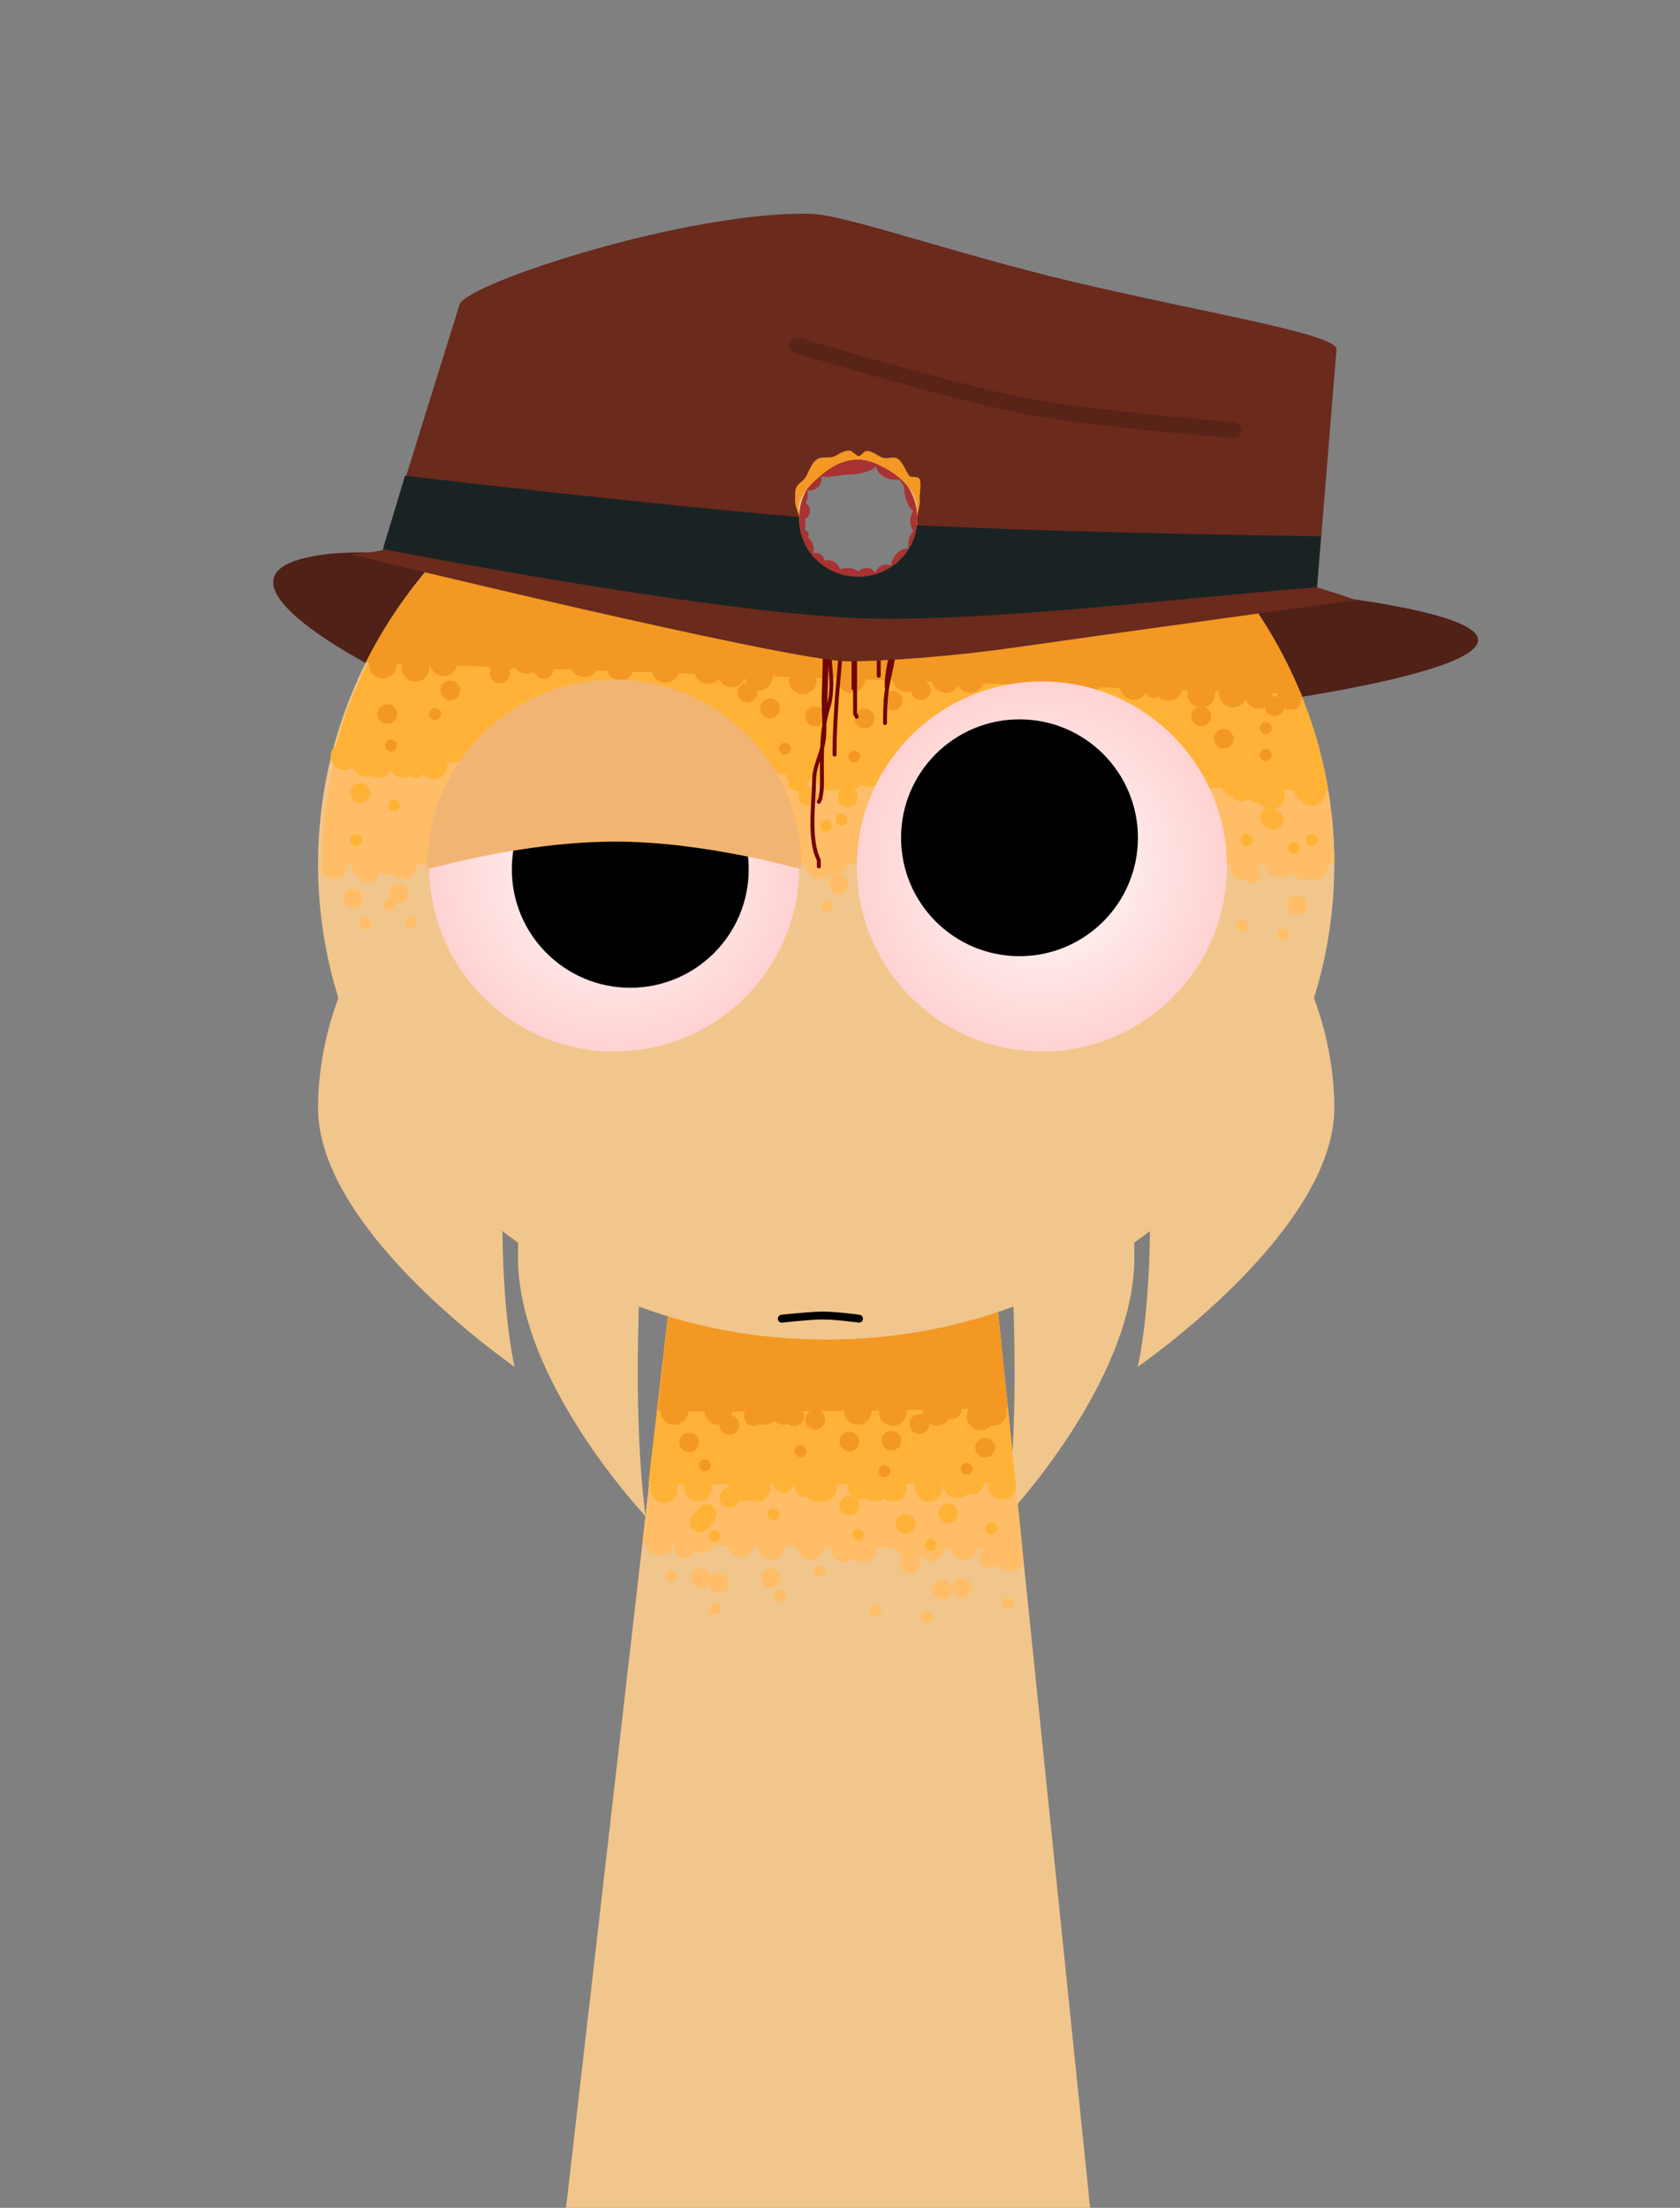 <svg version="1.1" xmlns="http://www.w3.org/2000/svg" xmlns:xlink="http://www.w3.org/1999/xlink" width="213.182" height="280.185" viewBox="0,0,213.182,280.185"><rect x="0" y="0" width="213.182" height="280.185" fill="#808080" stroke="none"/><defs><radialGradient cx="292.473" cy="148.848" r="23.481" gradientUnits="userSpaceOnUse" id="color-1"><stop offset="0" stop-color="#ffffff"/><stop offset="1" stop-color="#ffd2d2"/></radialGradient><radialGradient cx="346.731" cy="148.848" r="23.481" gradientUnits="userSpaceOnUse" id="color-2"><stop offset="0" stop-color="#ffffff"/><stop offset="1" stop-color="#ffd2d2"/></radialGradient></defs><g transform="translate(-214.524,-38.888)"><g stroke-miterlimit="10"><g fill="#f1c68c" stroke="#000000" stroke-width="0" stroke-linecap="butt"><path d="M343.233,208.966c-0.326,-17.886 -2.007,-43.318 0.138,-43.318c8.337,0 15.096,17.135 15.096,32.834c0,15.699 -16.204,32.834 -16.204,32.834c0,0 1.236,-7.736 0.97,-22.351z"/><path d="M360.386,189.99c-0.502,-17.886 -3.089,-43.318 0.213,-43.318c12.835,0 23.24,17.135 23.24,32.834c0,15.699 -24.946,32.834 -24.946,32.834c0,0 1.903,-7.736 1.493,-22.351z"/><path d="M296.458,231.317c0,0 -16.204,-17.135 -16.204,-32.834c0,-15.699 6.759,-32.834 15.096,-32.834c2.145,0 0.464,25.431 0.138,43.318c-0.266,14.616 0.97,22.351 0.97,22.351z"/><path d="M279.828,212.341c0,0 -24.946,-17.135 -24.946,-32.834c0,-15.699 10.405,-32.834 23.24,-32.834c3.302,0 0.714,25.431 0.213,43.318c-0.41,14.616 1.493,22.351 1.493,22.351z"/></g><g stroke-linecap="butt"><path d="M286.352,319.072l15.143,-131.842l37.783,-0.158l13.574,132z" fill="#f1c68c" stroke="#000000" stroke-width="0"/><path d="M296.032,234.789c2.08,-18.105 5.462,-47.559 5.462,-47.559l37.783,-0.158c0,0 3.106,30.207 4.995,48.574c0.005,0.05 -48.246,-0.814 -48.241,-0.857z" fill="#ffbd67" stroke="#000000" stroke-width="0"/><path d="M296.798,227.185c1.817,-15.821 4.697,-39.955 4.697,-39.955l37.783,-0.158c0,0 2.457,23.889 4.107,39.942c0.016,0.154 -46.614,0.402 -46.588,0.171z" fill="#ffb236" stroke="#000000" stroke-width="0"/><path d="M297.976,217.865c1.513,-13.175 3.519,-30.635 3.519,-30.635l37.783,-0.158c0,0 1.779,17.297 3.126,30.397c0.037,0.357 -44.472,0.785 -44.428,0.395z" fill="#f29823" stroke="#000000" stroke-width="0"/><path d="M298.348,217.929c0,-0.967 0.783,-1.75 1.75,-1.75c0.967,0 1.75,0.783 1.75,1.75c0,0.967 -0.783,1.75 -1.75,1.75c-0.967,0 -1.75,-0.783 -1.75,-1.75z" fill="#f29823" stroke="none" stroke-width="0.5"/><path d="M303.919,217.929c0,-0.967 0.783,-1.75 1.75,-1.75c0.967,0 1.75,0.783 1.75,1.75c0,0.967 -0.783,1.75 -1.75,1.75c-0.967,0 -1.75,-0.783 -1.75,-1.75z" fill="#f29823" stroke="none" stroke-width="0.5"/><path d="M313.955,216.179c0.967,0 1.75,0.783 1.75,1.75c0,0.967 -0.783,1.75 -1.75,1.75c-0.472,0 -0.9,-0.187 -1.214,-0.49c-0.315,0.303 -0.743,0.49 -1.214,0.49c-0.967,0 -1.75,-0.783 -1.75,-1.75c0,-0.967 0.783,-1.75 1.75,-1.75c0.472,0 0.9,0.187 1.214,0.49c0.315,-0.303 0.743,-0.49 1.214,-0.49z" fill="#f29823" stroke="none" stroke-width="0.5"/><path d="M321.634,217.929c0,-0.967 0.783,-1.75 1.75,-1.75c0.967,0 1.75,0.783 1.75,1.75c0,0.967 -0.783,1.75 -1.75,1.75c-0.967,0 -1.75,-0.783 -1.75,-1.75z" fill="#f29823" stroke="none" stroke-width="0.5"/><path d="M326.062,218.071c0,-0.967 0.783,-1.75 1.75,-1.75c0.967,0 1.75,0.783 1.75,1.75c0,0.967 -0.783,1.75 -1.75,1.75c-0.967,0 -1.75,-0.783 -1.75,-1.75z" fill="#f29823" stroke="none" stroke-width="0.5"/><path d="M331.634,218.071c0,-0.967 0.783,-1.75 1.75,-1.75c0.967,0 1.75,0.783 1.75,1.75c0,0.967 -0.783,1.75 -1.75,1.75c-0.967,0 -1.75,-0.783 -1.75,-1.75z" fill="#f29823" stroke="none" stroke-width="0.5"/><path d="M340.527,216.321c0.967,0 1.75,0.783 1.75,1.75c0,0.967 -0.783,1.75 -1.75,1.75c-0.089,0 -0.175,-0.007 -0.26,-0.019c-0.321,0.362 -0.789,0.591 -1.311,0.591c-0.967,0 -1.75,-0.783 -1.75,-1.75c0,-0.967 0.783,-1.75 1.75,-1.75c0.089,0 0.175,0.007 0.26,0.019c0.321,-0.362 0.789,-0.591 1.311,-0.591z" fill="#f29823" stroke="none" stroke-width="0.5"/><path d="M297.062,227.849c0,-0.967 0.783,-1.75 1.75,-1.75c0.967,0 1.75,0.783 1.75,1.75c0,0.967 -0.783,1.75 -1.75,1.75c-0.967,0 -1.75,-0.783 -1.75,-1.75z" fill="#ffb236" stroke="none" stroke-width="0.5"/><path d="M339.919,227.421c0,-0.967 0.783,-1.75 1.75,-1.75c0.967,0 1.75,0.783 1.75,1.75c0,0.967 -0.783,1.75 -1.75,1.75c-0.967,0 -1.75,-0.783 -1.75,-1.75z" fill="#ffb236" stroke="none" stroke-width="0.5"/><path d="M334.205,227.278c0,-0.967 0.783,-1.75 1.75,-1.75c0.088,0 0.175,0.007 0.26,0.019c0.31,-0.278 0.72,-0.448 1.169,-0.448c0.048,0 0.096,0.002 0.143,0.006c0.047,-0.004 0.095,-0.006 0.143,-0.006c0.967,0 1.75,0.783 1.75,1.75c0,0.967 -0.783,1.75 -1.75,1.75c-0.048,0 -0.096,-0.002 -0.143,-0.006c-0.047,0.004 -0.095,0.006 -0.143,0.006c-0.088,0 -0.175,-0.007 -0.26,-0.019c-0.31,0.278 -0.72,0.448 -1.169,0.448c-0.967,0 -1.75,-0.783 -1.75,-1.75z" fill="#ffb236" stroke="none" stroke-width="0.5"/><path d="M330.634,227.706c0,-0.967 0.783,-1.75 1.75,-1.75c0.967,0 1.75,0.783 1.75,1.75c0,0.967 -0.783,1.75 -1.75,1.75c-0.967,0 -1.75,-0.783 -1.75,-1.75z" fill="#ffb236" stroke="none" stroke-width="0.5"/><path d="M322.062,227.421c0,-0.967 0.783,-1.75 1.75,-1.75c0.42,0 0.805,0.148 1.106,0.394c0.189,-0.07 0.394,-0.108 0.608,-0.108c0.437,0 0.836,0.16 1.143,0.425c0.307,-0.265 0.706,-0.425 1.143,-0.425c0.967,0 1.75,0.783 1.75,1.75c0,0.967 -0.783,1.75 -1.75,1.75c-0.437,0 -0.836,-0.16 -1.143,-0.425c-0.307,0.265 -0.706,0.425 -1.143,0.425c-0.42,0 -0.805,-0.148 -1.107,-0.394c-0.189,0.07 -0.394,0.108 -0.608,0.108c-0.967,0 -1.75,-0.783 -1.75,-1.75z" fill="#ffb236" stroke="none" stroke-width="0.5"/><path d="M316.491,227.706c0,-0.967 0.783,-1.75 1.75,-1.75c0.122,0 0.242,0.013 0.357,0.036c0.115,-0.024 0.235,-0.036 0.357,-0.036c0.967,0 1.75,0.783 1.75,1.75c0,0.967 -0.783,1.75 -1.75,1.75c-0.122,0 -0.242,-0.013 -0.357,-0.036c-0.115,0.024 -0.235,0.036 -0.357,0.036c-0.967,0 -1.75,-0.783 -1.75,-1.75z" fill="#ffb236" stroke="none" stroke-width="0.5"/><path d="M306.919,227.706c0,-0.967 0.783,-1.75 1.75,-1.75c0.341,0 0.659,0.098 0.929,0.266c0.269,-0.169 0.587,-0.266 0.929,-0.266c0.967,0 1.75,0.783 1.75,1.75c0,0.967 -0.783,1.75 -1.75,1.75c-0.341,0 -0.659,-0.098 -0.929,-0.266c-0.269,0.169 -0.587,0.266 -0.929,0.266c-0.967,0 -1.75,-0.783 -1.75,-1.75z" fill="#ffb236" stroke="none" stroke-width="0.5"/><path d="M301.348,227.706c0,-0.967 0.783,-1.75 1.75,-1.75c0.967,0 1.75,0.783 1.75,1.75c0,0.967 -0.783,1.75 -1.75,1.75c-0.967,0 -1.75,-0.783 -1.75,-1.75z" fill="#ffb236" stroke="none" stroke-width="0.5"/><path d="M296.491,234.563c0,-0.967 0.783,-1.75 1.75,-1.75c0.967,0 1.75,0.783 1.75,1.75c0,0.967 -0.783,1.75 -1.75,1.75c-0.967,0 -1.75,-0.783 -1.75,-1.75z" fill="#ffbd67" stroke="none" stroke-width="0.5"/><path d="M300.054,235.389c0,-0.69 0.56,-1.25 1.25,-1.25c0.224,0 0.434,0.059 0.615,0.162c-0,-0.008 -0,-0.015 -0,-0.023c0,-0.967 0.783,-1.75 1.75,-1.75c0.967,0 1.75,0.783 1.75,1.75c0,0.967 -0.783,1.75 -1.75,1.75c-0.433,0 -0.829,-0.157 -1.135,-0.418c-0.104,0.585 -0.616,1.029 -1.23,1.029c-0.69,0 -1.25,-0.56 -1.25,-1.25z" fill="#ffbd67" stroke="none" stroke-width="0.5"/><path d="M306.777,234.706c0,-0.967 0.783,-1.75 1.75,-1.75c0.967,0 1.75,0.783 1.75,1.75c0,0.967 -0.783,1.75 -1.75,1.75c-0.967,0 -1.75,-0.783 -1.75,-1.75z" fill="#ffbd67" stroke="none" stroke-width="0.5"/><path d="M310.634,235.135c0,-0.967 0.783,-1.75 1.75,-1.75c0.967,0 1.75,0.783 1.75,1.75c0,0.967 -0.783,1.75 -1.75,1.75c-0.967,0 -1.75,-0.783 -1.75,-1.75z" fill="#ffbd67" stroke="none" stroke-width="0.5"/><path d="M320.193,232.806c0.564,0 1.041,0.374 1.197,0.887c0.091,-0.015 0.184,-0.022 0.28,-0.022c0.472,0 0.9,0.187 1.214,0.49c0.315,-0.303 0.743,-0.49 1.214,-0.49c0.967,0 1.75,0.783 1.75,1.75c0,0.967 -0.783,1.75 -1.75,1.75c-0.472,0 -0.9,-0.187 -1.214,-0.49c-0.315,0.303 -0.743,0.49 -1.214,0.49c-0.967,0 -1.75,-0.783 -1.75,-1.75c0,-0.048 0.002,-0.096 0.006,-0.144c-0.24,-0.052 -0.454,-0.174 -0.621,-0.342c-0.053,0.053 -0.11,0.102 -0.172,0.145c0.001,0.018 0.001,0.037 0.001,0.056c0,0.967 -0.783,1.75 -1.75,1.75c-0.967,0 -1.75,-0.783 -1.75,-1.75c0,-0.959 0.771,-1.737 1.727,-1.75c0.222,-0.348 0.612,-0.58 1.055,-0.58c0.348,0 0.662,0.142 0.889,0.371c0.227,-0.229 0.541,-0.371 0.889,-0.371z" fill="#ffbd67" stroke="none" stroke-width="0.5"/><path d="M328.721,237.389c0,-0.328 0.126,-0.626 0.333,-0.849c-0.428,-0.319 -0.706,-0.829 -0.706,-1.405c0,-0.967 0.783,-1.75 1.75,-1.75c0.544,0 1.031,0.248 1.351,0.638c0.315,-0.307 0.746,-0.495 1.22,-0.495c0.967,0 1.75,0.783 1.75,1.75c0,0.967 -0.783,1.75 -1.75,1.75c-0.544,0 -1.031,-0.248 -1.351,-0.638c-0.102,0.099 -0.216,0.186 -0.34,0.258c0.153,0.207 0.243,0.464 0.243,0.741c0,0.69 -0.56,1.25 -1.25,1.25c-0.69,0 -1.25,-0.56 -1.25,-1.25z" fill="#ffbd67" stroke="none" stroke-width="0.5"/><path d="M335.062,235.135c0,-0.967 0.783,-1.75 1.75,-1.75c0.967,0 1.75,0.783 1.75,1.75c0,0.967 -0.783,1.75 -1.75,1.75c-0.967,0 -1.75,-0.783 -1.75,-1.75z" fill="#ffbd67" stroke="none" stroke-width="0.5"/><path d="M338.721,236.611c0,-0.342 0.138,-0.652 0.36,-0.878c0.125,-0.844 0.852,-1.491 1.731,-1.491c0.564,0 1.066,0.267 1.386,0.682c0.191,-0.071 0.398,-0.111 0.614,-0.111c0.967,0 1.528,0.783 1.528,1.75c0,0.967 -0.561,1.75 -1.528,1.75c-0.564,0 -1.066,-0.267 -1.386,-0.682c-0.191,0.071 -0.398,0.111 -0.614,0.111c-0.091,0 -0.18,-0.007 -0.267,-0.02c-0.172,0.089 -0.367,0.139 -0.574,0.139c-0.69,0 -1.25,-0.56 -1.25,-1.25z" fill="#ffbd67" stroke="none" stroke-width="0.5"/><path d="M300.721,221.944c0,-0.69 0.56,-1.25 1.25,-1.25c0.69,0 1.25,0.56 1.25,1.25c0,0.69 -0.56,1.25 -1.25,1.25c-0.69,0 -1.25,-0.56 -1.25,-1.25z" fill="#f29823" stroke="none" stroke-width="0.5"/><path d="M305.832,219.722c0,-0.69 0.56,-1.25 1.25,-1.25c0.69,0 1.25,0.56 1.25,1.25c0,0.69 -0.56,1.25 -1.25,1.25c-0.69,0 -1.25,-0.56 -1.25,-1.25z" fill="#f29823" stroke="none" stroke-width="0.5"/><path d="M308.943,218.611c0,-0.69 0.56,-1.25 1.25,-1.25c0.69,0 1.25,0.56 1.25,1.25c0,0.69 -0.56,1.25 -1.25,1.25c-0.69,0 -1.25,-0.56 -1.25,-1.25z" fill="#f29823" stroke="none" stroke-width="0.5"/><path d="M314.054,218.611c0,-0.69 0.56,-1.25 1.25,-1.25c0.69,0 1.25,0.56 1.25,1.25c0,0.69 -0.56,1.25 -1.25,1.25c-0.69,0 -1.25,-0.56 -1.25,-1.25z" fill="#f29823" stroke="none" stroke-width="0.5"/><path d="M316.721,219.056c0,-0.69 0.56,-1.25 1.25,-1.25c0.69,0 1.25,0.56 1.25,1.25c0,0.69 -0.56,1.25 -1.25,1.25c-0.69,0 -1.25,-0.56 -1.25,-1.25z" fill="#f29823" stroke="none" stroke-width="0.5"/><path d="M321.054,221.833c0,-0.69 0.56,-1.25 1.25,-1.25c0.69,0 1.25,0.56 1.25,1.25c0,0.69 -0.56,1.25 -1.25,1.25c-0.69,0 -1.25,-0.56 -1.25,-1.25z" fill="#f29823" stroke="none" stroke-width="0.5"/><path d="M326.388,221.722c0,-0.69 0.56,-1.25 1.25,-1.25c0.69,0 1.25,0.56 1.25,1.25c0,0.69 -0.56,1.25 -1.25,1.25c-0.69,0 -1.25,-0.56 -1.25,-1.25z" fill="#f29823" stroke="none" stroke-width="0.5"/><path d="M329.943,219.611c0,-0.69 0.56,-1.25 1.25,-1.25c0.69,0 1.25,0.56 1.25,1.25c0,0.69 -0.56,1.25 -1.25,1.25c-0.69,0 -1.25,-0.56 -1.25,-1.25z" fill="#f29823" stroke="none" stroke-width="0.5"/><path d="M334.054,217.722c0,-0.69 0.56,-1.25 1.25,-1.25c0.69,0 1.25,0.56 1.25,1.25c0,0.69 -0.56,1.25 -1.25,1.25c-0.69,0 -1.25,-0.56 -1.25,-1.25z" fill="#f29823" stroke="none" stroke-width="0.5"/><path d="M338.277,222.611c0,-0.69 0.56,-1.25 1.25,-1.25c0.69,0 1.25,0.56 1.25,1.25c0,0.69 -0.56,1.25 -1.25,1.25c-0.69,0 -1.25,-0.56 -1.25,-1.25z" fill="#f29823" stroke="none" stroke-width="0.5"/><path d="M305.024,230.121c0.934,0.83 0.104,1.765 0.104,1.765l-0.889,1c0,0 -0.83,0.934 -1.765,0.104c-0.934,-0.83 -0.104,-1.765 -0.104,-1.765l0.889,-1c0,0 0.83,-0.934 1.765,-0.104z" fill="#ffb236" stroke="none" stroke-width="0.5"/><path d="M305.832,228.944c0,-0.69 0.56,-1.25 1.25,-1.25c0.69,0 1.25,0.56 1.25,1.25c0,0.69 -0.56,1.25 -1.25,1.25c-0.69,0 -1.25,-0.56 -1.25,-1.25z" fill="#ffb236" stroke="none" stroke-width="0.5"/><path d="M312.721,227.056c0,-0.69 0.56,-1.25 1.25,-1.25c0.69,0 1.25,0.56 1.25,1.25c0,0.69 -0.56,1.25 -1.25,1.25c-0.69,0 -1.25,-0.56 -1.25,-1.25z" fill="#ffb236" stroke="none" stroke-width="0.5"/><path d="M315.388,227.611c0,-0.69 0.56,-1.25 1.25,-1.25c0.69,0 1.25,0.56 1.25,1.25c0,0.69 -0.56,1.25 -1.25,1.25c-0.69,0 -1.25,-0.56 -1.25,-1.25z" fill="#ffb236" stroke="none" stroke-width="0.5"/><path d="M321.054,229.944c0,-0.69 0.56,-1.25 1.25,-1.25c0.69,0 1.25,0.56 1.25,1.25c0,0.69 -0.56,1.25 -1.25,1.25c-0.69,0 -1.25,-0.56 -1.25,-1.25z" fill="#ffb236" stroke="none" stroke-width="0.5"/><path d="M328.165,232.278c0,-0.69 0.56,-1.25 1.25,-1.25c0.69,0 1.25,0.56 1.25,1.25c0,0.69 -0.56,1.25 -1.25,1.25c-0.69,0 -1.25,-0.56 -1.25,-1.25z" fill="#ffb236" stroke="none" stroke-width="0.5"/><path d="M333.61,230.944c0,-0.69 0.56,-1.25 1.25,-1.25c0.69,0 1.25,0.56 1.25,1.25c0,0.69 -0.56,1.25 -1.25,1.25c-0.69,0 -1.25,-0.56 -1.25,-1.25z" fill="#ffb236" stroke="none" stroke-width="0.5"/><path d="M336.61,227.278c0,-0.69 0.56,-1.25 1.25,-1.25c0.69,0 1.25,0.56 1.25,1.25c0,0.69 -0.56,1.25 -1.25,1.25c-0.69,0 -1.25,-0.56 -1.25,-1.25z" fill="#ffb236" stroke="none" stroke-width="0.5"/><path d="M304.499,239.833c0,-0.015 0,-0.029 0.001,-0.044c-0.216,0.375 -0.62,0.627 -1.084,0.627c-0.69,0 -1.25,-0.56 -1.25,-1.25c0,-0.69 0.56,-1.25 1.25,-1.25c0.69,0 1.25,0.56 1.25,1.25c0,0.015 -0,0.029 -0.001,0.044c0.216,-0.375 0.62,-0.627 1.084,-0.627c0.69,0 1.25,0.56 1.25,1.25c0,0.69 -0.56,1.25 -1.25,1.25c-0.69,0 -1.25,-0.56 -1.25,-1.25z" fill="#ffbd67" stroke="none" stroke-width="0.5"/><path d="M311.054,239.167c0,-0.69 0.56,-1.25 1.25,-1.25c0.69,0 1.25,0.56 1.25,1.25c0,0.69 -0.56,1.25 -1.25,1.25c-0.69,0 -1.25,-0.56 -1.25,-1.25z" fill="#ffbd67" stroke="none" stroke-width="0.5"/><path d="M332.832,240.611c0,-0.69 0.56,-1.25 1.25,-1.25c0.69,0 1.25,0.56 1.25,1.25c0,0.69 -0.56,1.25 -1.25,1.25c-0.69,0 -1.25,-0.56 -1.25,-1.25z" fill="#ffbd67" stroke="none" stroke-width="0.5"/><path d="M335.388,240.389c0,-0.69 0.56,-1.25 1.25,-1.25c0.69,0 1.25,0.56 1.25,1.25c0,0.69 -0.56,1.25 -1.25,1.25c-0.69,0 -1.25,-0.56 -1.25,-1.25z" fill="#ffbd67" stroke="none" stroke-width="0.5"/><path d="M303.221,224.833c0,-0.414 0.336,-0.75 0.75,-0.75c0.414,0 0.75,0.336 0.75,0.75c0,0.414 -0.336,0.75 -0.75,0.75c-0.414,0 -0.75,-0.336 -0.75,-0.75z" fill="#f29823" stroke="none" stroke-width="0.5"/><path d="M315.332,223.056c0,-0.414 0.336,-0.75 0.75,-0.75c0.414,0 0.75,0.336 0.75,0.75c0,0.414 -0.336,0.75 -0.75,0.75c-0.414,0 -0.75,-0.336 -0.75,-0.75z" fill="#f29823" stroke="none" stroke-width="0.5"/><path d="M325.999,225.611c0,-0.414 0.336,-0.75 0.75,-0.75c0.414,0 0.75,0.336 0.75,0.75c0,0.414 -0.336,0.75 -0.75,0.75c-0.414,0 -0.75,-0.336 -0.75,-0.75z" fill="#f29823" stroke="none" stroke-width="0.5"/><path d="M336.443,225.278c0,-0.414 0.336,-0.75 0.75,-0.75c0.414,0 0.75,0.336 0.75,0.75c0,0.414 -0.336,0.75 -0.75,0.75c-0.414,0 -0.75,-0.336 -0.75,-0.75z" fill="#f29823" stroke="none" stroke-width="0.5"/><path d="M304.443,233.833c0,-0.414 0.336,-0.75 0.75,-0.75c0.414,0 0.75,0.336 0.75,0.75c0,0.414 -0.336,0.75 -0.75,0.75c-0.414,0 -0.75,-0.336 -0.75,-0.75z" fill="#ffb236" stroke="none" stroke-width="0.5"/><path d="M322.665,233.611c0,-0.414 0.336,-0.75 0.75,-0.75c0.414,0 0.75,0.336 0.75,0.75c0,0.414 -0.336,0.75 -0.75,0.75c-0.414,0 -0.75,-0.336 -0.75,-0.75z" fill="#ffb236" stroke="none" stroke-width="0.5"/><path d="M331.888,234.944c0,-0.414 0.336,-0.75 0.75,-0.75c0.414,0 0.75,0.336 0.75,0.75c0,0.414 -0.336,0.75 -0.75,0.75c-0.414,0 -0.75,-0.336 -0.75,-0.75z" fill="#ffb236" stroke="none" stroke-width="0.5"/><path d="M339.554,232.833c0,-0.414 0.336,-0.75 0.75,-0.75c0.414,0 0.75,0.336 0.75,0.75c0,0.414 -0.336,0.75 -0.75,0.75c-0.414,0 -0.75,-0.336 -0.75,-0.75z" fill="#ffb236" stroke="none" stroke-width="0.5"/><path d="M311.888,231.056c0,-0.414 0.336,-0.75 0.75,-0.75c0.414,0 0.75,0.336 0.75,0.75c0,0.414 -0.336,0.75 -0.75,0.75c-0.414,0 -0.75,-0.336 -0.75,-0.75z" fill="#ffb236" stroke="none" stroke-width="0.5"/><path d="M298.888,238.944c0,-0.414 0.336,-0.75 0.75,-0.75c0.414,0 0.75,0.336 0.75,0.75c0,0.414 -0.336,0.75 -0.75,0.75c-0.414,0 -0.75,-0.336 -0.75,-0.75z" fill="#ffbd67" stroke="none" stroke-width="0.5"/><path d="M304.554,243.056c0,-0.414 0.336,-0.75 0.75,-0.75c0.414,0 0.75,0.336 0.75,0.75c0,0.414 -0.336,0.75 -0.75,0.75c-0.414,0 -0.75,-0.336 -0.75,-0.75z" fill="#ffbd67" stroke="none" stroke-width="0.5"/><path d="M312.777,241.389c0,-0.414 0.336,-0.75 0.75,-0.75c0.414,0 0.75,0.336 0.75,0.75c0,0.414 -0.336,0.75 -0.75,0.75c-0.414,0 -0.75,-0.336 -0.75,-0.75z" fill="#ffbd67" stroke="none" stroke-width="0.5"/><path d="M317.777,238.278c0,-0.414 0.336,-0.75 0.75,-0.75c0.414,0 0.75,0.336 0.75,0.75c0,0.414 -0.336,0.75 -0.75,0.75c-0.414,0 -0.75,-0.336 -0.75,-0.75z" fill="#ffbd67" stroke="none" stroke-width="0.5"/><path d="M324.888,243.278c0,-0.414 0.336,-0.75 0.75,-0.75c0.414,0 0.75,0.336 0.75,0.75c0,0.414 -0.336,0.75 -0.75,0.75c-0.414,0 -0.75,-0.336 -0.75,-0.75z" fill="#ffbd67" stroke="none" stroke-width="0.5"/><path d="M331.332,244.167c0,-0.414 0.336,-0.75 0.75,-0.75c0.414,0 0.75,0.336 0.75,0.75c0,0.414 -0.336,0.75 -0.75,0.75c-0.414,0 -0.75,-0.336 -0.75,-0.75z" fill="#ffbd67" stroke="none" stroke-width="0.5"/><path d="M341.665,242.389c0,-0.414 0.336,-0.75 0.75,-0.75c0.414,0 0.75,0.336 0.75,0.75c0,0.414 -0.336,0.75 -0.75,0.75c-0.414,0 -0.75,-0.336 -0.75,-0.75z" fill="#ffbd67" stroke="none" stroke-width="0.5"/></g><path d="M214.524,306.613v-267.725h213.182v267.725z" fill="none" stroke="none" stroke-width="0" stroke-linecap="butt"/><path d="" fill="none" stroke="#000000" stroke-width="2" stroke-linecap="round"/><path d="M315.647,204.239l7.676,-1.066" fill="none" stroke="#000000" stroke-width="0" stroke-linecap="round"/><g><g fill="#a93232" stroke="none" stroke-width="0" stroke-linecap="butt"><path d="M330.7,97.796c0,1.091 -1.13,1.976 -2.525,1.976c-1.394,0 -2.525,-0.885 -2.525,-1.976c0,-1.091 1.13,-1.976 2.525,-1.976c1.394,0 2.525,0.885 2.525,1.976z"/><path d="M333.435,100.809c0,1.374 -1.134,3.221 -2.286,3.221c-1.152,0 -1.886,-1.847 -1.886,-3.221c0,-0.535 -1.125,-1.297 -0.885,-1.702c0.378,-0.637 2.267,-0.786 2.97,-0.786c1.152,0 2.086,1.114 2.086,2.488z"/><path d="M332.582,105.01c0,0.93 -0.573,1.683 -1.281,1.683c-0.707,0 -1.281,-0.754 -1.281,-1.683c0,-0.93 0.573,-1.683 1.281,-1.683c0.707,0 1.281,0.754 1.281,1.683z"/><path d="M332.242,108.333c0,1.273 -0.557,2.305 -1.244,2.305c-0.687,0 -1.244,-1.032 -1.244,-2.305c0,-1.273 0.557,-2.305 1.244,-2.305c0.687,0 1.244,1.032 1.244,2.305z"/><path d="M332.209,110.891c0,1.334 -1.032,2.415 -2.305,2.415c-1.273,0 -2.305,-1.081 -2.305,-2.415c0,-1.334 1.032,-2.415 2.305,-2.415c1.273,0 2.305,1.081 2.305,2.415z"/><path d="M328.576,112.136c0,0.889 -0.688,1.61 -1.537,1.61c-0.849,0 -1.537,-0.721 -1.537,-1.61c0,-0.889 0.688,-1.61 1.537,-1.61c0.849,0 1.537,0.721 1.537,1.61z"/><path d="M325.802,112.215c0,0.687 -0.59,1.244 -1.317,1.244c-0.727,0 -1.317,-0.557 -1.317,-1.244c0,-0.687 0.59,-1.244 1.317,-1.244c0.727,0 1.317,0.557 1.317,1.244z"/><path d="M324.311,112.912c0,1.071 -1.016,1.939 -2.269,1.939c-1.253,0 -2.269,-0.868 -2.269,-1.939c0,-1.071 1.016,-1.939 2.269,-1.939c1.253,0 2.269,0.868 2.269,1.939z"/><path d="M321.218,111.737c0,0.97 -0.704,1.756 -1.573,1.756c-0.869,0 -1.573,-0.786 -1.573,-1.756c0,-0.97 0.704,-1.756 1.573,-1.756c0.869,0 1.573,0.786 1.573,1.756z"/><path d="M319.268,110.586c0,0.849 -0.541,1.537 -1.207,1.537c-0.667,0 -1.207,-0.688 -1.207,-1.537c0,-0.849 0.541,-1.537 1.207,-1.537c0.667,0 1.207,0.688 1.207,1.537z"/><path d="M316.212,106.833c0.869,0 1.573,0.786 1.573,1.756c0,0.97 -0.704,1.756 -1.573,1.756c-0.869,0 -1.573,-0.786 -1.573,-1.756c0,-0.97 0.704,-1.756 1.573,-1.756z"/><path d="M316.033,106.028c0.626,0 1.134,0.311 1.134,0.695c0,0.384 -0.508,0.695 -1.134,0.695c-0.626,0 -1.134,-0.311 -1.134,-0.695c0,-0.384 0.508,-0.695 1.134,-0.695z"/><path d="M315.63,103.832c0.606,0 1.098,0.704 1.098,1.573c0,0.869 -0.491,1.573 -1.098,1.573c-0.606,0 -1.098,-0.704 -1.098,-1.573c0,-0.869 0.491,-1.573 1.098,-1.573z"/><path d="M315.85,102.442c0.808,0 1.464,0.573 1.464,1.281c0,0.707 -0.655,1.281 -1.464,1.281c-0.808,0 -1.464,-0.573 -1.464,-1.281c0,-0.707 0.655,-1.281 1.464,-1.281z"/><path d="M316.106,100.32c0.505,0 0.915,0.622 0.915,1.39c0,0.768 -0.41,1.39 -0.915,1.39c-0.505,0 -0.915,-0.622 -0.915,-1.39c0,-0.768 0.41,-1.39 0.915,-1.39z"/><path d="M325.765,96.391c0,0.688 0.318,1.243 -0.063,1.669c-0.638,0.712 -2.275,1.061 -3.615,1.061c-1.126,0 -3.007,0.654 -3.716,-0.004c-0.639,-0.594 -0.363,-1.854 -0.363,-2.726c0,-1.839 1.736,-3.33 3.878,-3.33c2.142,0 3.878,1.491 3.878,3.33z"/><path d="M317.189,101.144c-0.869,0 -1.573,-0.639 -1.573,-1.427c0,-0.788 0.704,-1.427 1.573,-1.427c0.869,0 1.573,0.639 1.573,1.427c0,0.788 -0.704,1.427 -1.573,1.427z"/></g><path d="M263.012,124.118c0,0 -22.783,-11.251 -9.841,-14.411c12.942,-3.159 39.019,5.114 68.187,7.205c29.168,2.091 45.469,-6.432 72.229,-0.703c26.76,5.729 -18.277,11.775 -18.277,11.775" fill="#502116" stroke="#000000" stroke-width="0" stroke-linecap="round"/><path d="M319.119,208.871c-35.477,0 -64.237,-26.996 -64.237,-60.298c0,-33.302 28.76,-60.298 64.237,-60.298c35.477,0 64.237,26.996 64.237,60.298c0,33.302 -28.76,60.298 -64.237,60.298zM323.421,112.189c4.142,0 7.5,-3.358 7.5,-7.5c0,-4.142 -3.358,-7.5 -7.5,-7.5c-4.142,0 -7.5,3.358 -7.5,7.5c0,4.142 3.358,7.5 7.5,7.5z" fill="#f1c68c" stroke="#000000" stroke-width="0" stroke-linecap="butt"/><path d="M255.365,148.572c0,-33.302 28.76,-60.298 64.237,-60.298c35.477,0 64.237,26.996 64.237,60.298c0,33.302 -28.76,60.298 -64.237,60.298c-35.477,0 -64.237,-26.996 -64.237,-60.298zM323.421,112.189c4.142,0 7.5,-3.358 7.5,-7.5c0,-0.887 0.04,-1.797 -0.271,-2.568c-0.704,-1.748 -2.324,-3.084 -3.994,-3.95c-1.033,-0.536 -1.992,-0.982 -3.236,-0.982c-1.832,0 -3.296,0.799 -4.598,1.89c-1.288,1.079 -2.554,2.208 -2.949,3.883c-0.109,0.461 0.047,1.228 0.047,1.727c0,4.142 3.358,7.5 7.5,7.5z" fill="#f1c68c" stroke="#000000" stroke-width="0" stroke-linecap="butt"/><path d="M255.365,148.572c0,-33.302 28.76,-60.298 64.237,-60.298c35.477,0 64.237,26.996 64.237,60.298c0,0.061 -128.474,0.069 -128.474,0zM323.421,112.189c4.142,0 7.5,-3.358 7.5,-7.5c0,-0.887 0.04,-1.797 -0.271,-2.568c-0.704,-1.748 -2.324,-3.084 -3.994,-3.95c-1.033,-0.536 -1.992,-0.982 -3.236,-0.982c-1.832,0 -3.296,0.799 -4.598,1.89c-1.288,1.079 -2.554,2.208 -2.949,3.883c-0.109,0.461 0.047,1.228 0.047,1.727c0,4.142 3.358,7.5 7.5,7.5z" fill="#ffbd67" stroke="#000000" stroke-width="0" stroke-linecap="butt"/><path d="M256.722,135.108c6.516,-26.82 32.333,-46.834 62.88,-46.834c32.111,0 58.72,22.117 63.479,51.008c0.015,0.09 -126.394,-4.031 -126.359,-4.174zM323.421,112.189c4.142,0 7.5,-3.358 7.5,-7.5c0,-0.887 0.04,-1.797 -0.271,-2.568c-0.704,-1.748 -2.324,-3.084 -3.994,-3.95c-1.033,-0.536 -1.992,-0.982 -3.236,-0.982c-1.832,0 -3.296,0.799 -4.598,1.89c-1.288,1.079 -2.554,2.208 -2.949,3.883c-0.109,0.461 0.047,1.228 0.047,1.727c0,4.142 3.358,7.5 7.5,7.5z" fill="#ffb236" stroke="#000000" stroke-width="0" stroke-linecap="butt"/><path d="M260.934,122.954c10.261,-20.492 32.949,-34.68 58.668,-34.68c27.353,0 50.712,16.047 59.977,38.66c0.034,0.083 -118.663,-3.942 -118.645,-3.98zM323.421,112.189c4.142,0 7.5,-3.358 7.5,-7.5c0,-0.887 0.04,-1.797 -0.271,-2.568c-0.704,-1.748 -2.324,-3.084 -3.994,-3.95c-1.033,-0.536 -1.992,-0.982 -3.236,-0.982c-1.832,0 -3.296,0.799 -4.598,1.89c-1.288,1.079 -2.554,2.208 -2.949,3.883c-0.109,0.461 0.047,1.228 0.047,1.727c0,4.142 3.358,7.5 7.5,7.5z" fill="#f29823" stroke="#000000" stroke-width="0" stroke-linecap="butt"/><path d="M261.348,123.214c0,-0.967 0.783,-1.75 1.75,-1.75c0.967,0 1.75,0.783 1.75,1.75c0,0.967 -0.783,1.75 -1.75,1.75c-0.967,0 -1.75,-0.783 -1.75,-1.75z" fill="#f29823" stroke="none" stroke-width="0.5" stroke-linecap="butt"/><path d="M265.491,123.643c0,-0.967 0.783,-1.75 1.75,-1.75c0.967,0 1.75,0.783 1.75,1.75c0,0.967 -0.783,1.75 -1.75,1.75c-0.967,0 -1.75,-0.783 -1.75,-1.75z" fill="#f29823" stroke="none" stroke-width="0.5" stroke-linecap="butt"/><path d="M269.062,122.929c0,-0.967 0.783,-1.75 1.75,-1.75c0.967,0 1.75,0.783 1.75,1.75c0,0.967 -0.783,1.75 -1.75,1.75c-0.967,0 -1.75,-0.783 -1.75,-1.75z" fill="#f29823" stroke="none" stroke-width="0.5" stroke-linecap="butt"/><path d="M281.384,120.893c0.967,0 1.75,0.783 1.75,1.75c0,0.967 -0.783,1.75 -1.75,1.75c-0.754,0 -1.397,-0.477 -1.643,-1.146c-0.246,0.669 -0.889,1.146 -1.643,1.146c-0.967,0 -1.75,-0.783 -1.75,-1.75c0,-0.967 0.783,-1.75 1.75,-1.75c0.754,0 1.397,0.477 1.643,1.146c0.246,-0.669 0.889,-1.146 1.643,-1.146z" fill="#f29823" stroke="none" stroke-width="0.5" stroke-linecap="butt"/><path d="M286.919,123.071c0,-0.967 0.783,-1.75 1.75,-1.75c0.967,0 1.75,0.783 1.75,1.75c0,0.967 -0.783,1.75 -1.75,1.75c-0.967,0 -1.75,-0.783 -1.75,-1.75z" fill="#f29823" stroke="none" stroke-width="0.5" stroke-linecap="butt"/><path d="M291.491,123.5c0,-0.967 0.783,-1.75 1.75,-1.75c0.967,0 1.75,0.783 1.75,1.75c0,0.967 -0.783,1.75 -1.75,1.75c-0.967,0 -1.75,-0.783 -1.75,-1.75z" fill="#f29823" stroke="none" stroke-width="0.5" stroke-linecap="butt"/><path d="M297.205,123.786c0,-0.967 0.783,-1.75 1.75,-1.75c0.967,0 1.75,0.783 1.75,1.75c0,0.967 -0.783,1.75 -1.75,1.75c-0.967,0 -1.75,-0.783 -1.75,-1.75z" fill="#f29823" stroke="none" stroke-width="0.5" stroke-linecap="butt"/><path d="M310.812,123.036c0.967,0 1.75,0.783 1.75,1.75c0,0.967 -0.783,1.75 -1.75,1.75c-0.945,0 -1.715,-0.749 -1.749,-1.686c-0.213,0.727 -0.884,1.257 -1.68,1.257c-0.736,0 -1.365,-0.454 -1.624,-1.097c-0.32,0.407 -0.818,0.668 -1.376,0.668c-0.967,0 -1.75,-0.783 -1.75,-1.75c0,-0.967 0.783,-1.75 1.75,-1.75c0.736,0 1.365,0.454 1.624,1.097c0.32,-0.407 0.818,-0.668 1.376,-0.668c0.945,0 1.715,0.749 1.749,1.686c0.213,-0.727 0.884,-1.257 1.68,-1.257z" fill="#f29823" stroke="none" stroke-width="0.5" stroke-linecap="butt"/><path d="M314.634,125.214c0,-0.967 0.783,-1.75 1.75,-1.75c0.967,0 1.75,0.783 1.75,1.75c0,0.967 -0.783,1.75 -1.75,1.75c-0.967,0 -1.75,-0.783 -1.75,-1.75z" fill="#f29823" stroke="none" stroke-width="0.5" stroke-linecap="butt"/><path d="M320.777,125.071c0,-0.967 0.783,-1.75 1.75,-1.75c0.967,0 1.75,0.783 1.75,1.75c0,0.967 -0.783,1.75 -1.75,1.75c-0.967,0 -1.75,-0.783 -1.75,-1.75z" fill="#f29823" stroke="none" stroke-width="0.5" stroke-linecap="butt"/><path d="M327.777,124.929c0,-0.967 0.783,-1.75 1.75,-1.75c0.967,0 1.75,0.783 1.75,1.75c0,0.967 -0.783,1.75 -1.75,1.75c-0.967,0 -1.75,-0.783 -1.75,-1.75z" fill="#f29823" stroke="none" stroke-width="0.5" stroke-linecap="butt"/><path d="M337.669,123.321c0.967,0 1.75,0.783 1.75,1.75c0,0.967 -0.783,1.75 -1.75,1.75c-0.69,0 -1.286,-0.399 -1.571,-0.979c-0.285,0.58 -0.882,0.979 -1.571,0.979c-0.967,0 -1.75,-0.783 -1.75,-1.75c0,-0.967 0.783,-1.75 1.75,-1.75c0.69,0 1.286,0.399 1.571,0.979c0.285,-0.58 0.882,-0.979 1.571,-0.979z" fill="#f29823" stroke="none" stroke-width="0.5" stroke-linecap="butt"/><path d="M350.919,125.071c0,-0.967 0.783,-1.75 1.75,-1.75c0.967,0 1.75,0.783 1.75,1.75c0,0.967 -0.783,1.75 -1.75,1.75c-0.967,0 -1.75,-0.783 -1.75,-1.75z" fill="#f29823" stroke="none" stroke-width="0.5" stroke-linecap="butt"/><path d="M356.634,125.929c0,-0.967 0.783,-1.75 1.75,-1.75c0.967,0 1.75,0.783 1.75,1.75c0,0.967 -0.783,1.75 -1.75,1.75c-0.967,0 -1.75,-0.783 -1.75,-1.75z" fill="#f29823" stroke="none" stroke-width="0.5" stroke-linecap="butt"/><path d="M361.062,126.071c0,-0.967 0.783,-1.75 1.75,-1.75c0.967,0 1.75,0.783 1.75,1.75c0,0.967 -0.783,1.75 -1.75,1.75c-0.967,0 -1.75,-0.783 -1.75,-1.75z" fill="#f29823" stroke="none" stroke-width="0.5" stroke-linecap="butt"/><path d="M365.205,126.929c0,-0.967 0.783,-1.75 1.75,-1.75c0.967,0 1.75,0.783 1.75,1.75c0,0.967 -0.783,1.75 -1.75,1.75c-0.967,0 -1.75,-0.783 -1.75,-1.75z" fill="#f29823" stroke="none" stroke-width="0.5" stroke-linecap="butt"/><path d="M374.241,125.321c0.967,0 1.75,0.783 1.75,1.75c0,0.967 -0.783,1.75 -1.75,1.75c-0.782,0 -1.445,-0.514 -1.669,-1.222c-0.263,0.634 -0.888,1.079 -1.617,1.079c-0.967,0 -1.75,-0.783 -1.75,-1.75c0,-0.967 0.783,-1.75 1.75,-1.75c0.782,0 1.445,0.514 1.669,1.222c0.263,-0.634 0.888,-1.079 1.617,-1.079z" fill="#f29823" stroke="none" stroke-width="0.5" stroke-linecap="butt"/><path d="M376.634,127.214c0,-0.967 0.783,-1.75 1.75,-1.75c0.555,0 0.669,0.544 0.91,0.947c0.178,0.299 0.412,0.392 0.412,0.803c0,0.967 -0.355,1.75 -1.321,1.75c-0.967,0 -1.75,-0.783 -1.75,-1.75z" fill="#f29823" stroke="none" stroke-width="0.5" stroke-linecap="butt"/><g stroke-linecap="butt"><path d="M268.992,148.848c0,-12.968 10.513,-23.481 23.481,-23.481c12.968,0 23.481,10.513 23.481,23.481c0,12.968 -10.513,23.481 -23.481,23.481c-12.968,0 -23.481,-10.513 -23.481,-23.481z" fill="url(#color-1)" stroke="#000000" stroke-width="0"/><path d="M279.473,149.212c0,-8.3 6.728,-15.028 15.028,-15.028c8.3,0 15.028,6.728 15.028,15.028c0,8.3 -6.728,15.028 -15.028,15.028c-8.3,0 -15.028,-6.728 -15.028,-15.028z" fill="#000000" stroke="#000000" stroke-width="0"/><path d="M268.992,148.848c0,-12.968 10.513,-23.481 23.481,-23.481c12.968,0 23.481,10.513 23.481,23.481c0,0.08 -11.915,-3.416 -23.358,-3.404c-12.023,0.013 -23.603,3.53 -23.603,3.404z" fill="#f2b472" stroke="#f2b472" stroke-width="0.5"/></g><path d="M378.705,139.071c0,-0.69 0.56,-1.25 1.25,-1.25c0.082,0 0.162,0.008 0.239,0.023c0.23,-0.111 0.488,-0.174 0.761,-0.174c0.967,0 1.75,0.783 1.75,1.75c0,0.967 -0.783,1.75 -1.75,1.75c-0.694,0 -1.294,-0.404 -1.577,-0.99c-0.4,-0.208 -0.673,-0.627 -0.673,-1.109z" fill="#ffb236" stroke="none" stroke-width="0.5" stroke-linecap="butt"/><path d="M377.348,142.929c0,0.69 -0.56,1.25 -1.25,1.25c-0.349,0 -0.665,-0.143 -0.892,-0.375c-0.461,-0.184 -0.786,-0.635 -0.786,-1.161c0,-0.522 0.32,-0.969 0.774,-1.156c-0.377,-0.143 -0.692,-0.412 -0.893,-0.756c-0.066,0.008 -0.134,0.012 -0.202,0.012c-0.45,0 -0.861,-0.17 -1.171,-0.449c-0.221,0.196 -0.511,0.315 -0.829,0.315c-0.449,0 -0.842,-0.236 -1.063,-0.591c-0.87,-0.102 -1.545,-0.841 -1.545,-1.738c0,-0.967 0.783,-1.75 1.75,-1.75c0.77,0 1.425,0.498 1.658,1.189c0.313,-0.295 0.735,-0.475 1.199,-0.475c0.645,0 1.209,0.349 1.512,0.869c0.066,-0.008 0.134,-0.012 0.202,-0.012c0.967,0 1.75,0.783 1.75,1.75c0,0.812 -0.552,1.494 -1.302,1.692c0.112,0.06 0.213,0.136 0.301,0.226c0.461,0.184 0.786,0.635 0.786,1.161z" fill="#ffb236" stroke="none" stroke-width="0.5" stroke-linecap="butt"/><path d="M269.527,137.75c-0.089,0 -0.177,-0.009 -0.261,-0.027c-0.419,-0.062 -0.789,-0.273 -1.055,-0.577c-0.229,0.282 -0.579,0.461 -0.97,0.461c-0.268,0 -0.517,-0.085 -0.72,-0.228c-0.252,0.14 -0.542,0.22 -0.851,0.22c-0.69,0 -1.286,-0.399 -1.571,-0.979c-0.285,0.58 -0.882,0.979 -1.571,0.979c-0.34,0 -0.658,-0.097 -0.927,-0.265c-0.199,0.079 -0.417,0.122 -0.645,0.122c-0.777,0 -1.436,-0.506 -1.664,-1.207c-0.293,0.22 -0.656,0.35 -1.05,0.35c-0.967,0 -1.75,-0.783 -1.75,-1.75c0,-0.967 0.783,-1.75 1.75,-1.75c0.777,0 1.436,0.506 1.664,1.207c0.293,-0.22 0.656,-0.35 1.05,-0.35c0.34,0 0.658,0.097 0.927,0.265c0.199,-0.079 0.417,-0.122 0.645,-0.122c0.69,0 1.286,0.399 1.571,0.979c0.285,-0.58 0.882,-0.979 1.571,-0.979c0.701,0 1.306,0.412 1.585,1.008c0.244,0.003 0.471,0.075 0.662,0.198c0.267,-0.625 0.887,-1.063 1.61,-1.063c0.967,0 1.75,0.783 1.75,1.75c0,0.878 -0.646,1.605 -1.489,1.731c-0.084,0.018 -0.171,0.027 -0.261,0.027z" fill="#ffb236" stroke="none" stroke-width="0.5" stroke-linecap="butt"/><path d="M315.848,139.929c0,-0.227 0.061,-0.44 0.166,-0.623c-0.066,0.011 -0.133,0.016 -0.202,0.016c-0.69,0 -1.25,-0.56 -1.25,-1.25c0,-0.051 0.003,-0.101 0.009,-0.151c-0.23,-0.296 -0.366,-0.668 -0.366,-1.071c0,-0.967 0.783,-1.75 1.75,-1.75c0.967,0 1.75,0.783 1.75,1.75c0,0.55 -0.254,1.041 -0.651,1.362c-0.019,0.175 -0.075,0.339 -0.159,0.484c0.066,-0.011 0.133,-0.016 0.202,-0.016c0.69,0 1.25,0.56 1.25,1.25c0,0.69 -0.56,1.25 -1.25,1.25c-0.69,0 -1.25,-0.56 -1.25,-1.25z" fill="#ffb236" stroke="none" stroke-width="0.5" stroke-linecap="butt"/><path d="M320.848,140.071c0,-0.357 0.149,-0.678 0.389,-0.906c-0.046,0.004 -0.092,0.005 -0.139,0.005c-0.227,0 -0.444,-0.043 -0.643,-0.122c-0.199,0.079 -0.416,0.122 -0.643,0.122c-0.967,0 -1.75,-0.783 -1.75,-1.75c0,-0.967 0.783,-1.75 1.75,-1.75c0.227,0 0.444,0.043 0.643,0.122c0.199,-0.079 0.416,-0.122 0.643,-0.122c0.227,0 0.444,0.043 0.643,0.122c0.199,-0.079 0.416,-0.122 0.643,-0.122c0.33,0 0.639,0.091 0.902,0.25c0.32,-0.413 0.821,-0.679 1.384,-0.679c0.967,0 1.75,0.783 1.75,1.75c0,0.967 -0.783,1.75 -1.75,1.75c-0.33,0 -0.639,-0.091 -0.902,-0.25c-0.222,0.286 -0.529,0.501 -0.885,0.606c0.284,0.229 0.465,0.58 0.465,0.973c0,0.69 -0.56,1.25 -1.25,1.25c-0.69,0 -1.25,-0.56 -1.25,-1.25z" fill="#ffb236" stroke="none" stroke-width="0.5" stroke-linecap="butt"/><g stroke="#000000" stroke-width="0" stroke-linecap="butt"><path d="M346.731,172.329c-12.968,0 -23.481,-10.513 -23.481,-23.481c0,-12.968 10.513,-23.481 23.481,-23.481c12.968,0 23.481,10.513 23.481,23.481c0,12.968 -10.513,23.481 -23.481,23.481z" fill="url(#color-2)"/><path d="M358.919,145.205c0,8.3 -6.728,15.028 -15.028,15.028c-8.3,0 -15.028,-6.728 -15.028,-15.028c0,-8.3 6.728,-15.028 15.028,-15.028c8.3,0 15.028,6.728 15.028,15.028z" fill="#000000"/></g><path d="M255.205,148.706c0,-0.967 0.783,-1.75 1.75,-1.75c0.967,0 1.75,0.783 1.75,1.75c0,0.967 -0.783,1.75 -1.75,1.75c-0.967,0 -1.75,-0.783 -1.75,-1.75z" fill="#ffbd67" stroke="none" stroke-width="0.5" stroke-linecap="butt"/><path d="M262.577,149.7c0,0.69 -0.56,1.25 -1.25,1.25c-0.473,0 -0.885,-0.263 -1.097,-0.651c-0.604,-0.276 -1.024,-0.885 -1.024,-1.593c0,-0.967 0.783,-1.75 1.75,-1.75c0.434,0 0.831,0.158 1.137,0.42c0.283,-0.586 0.883,-0.991 1.577,-0.991c0.564,0 1.066,0.267 1.386,0.682c0.191,-0.071 0.398,-0.111 0.614,-0.111c0.967,0 1.75,0.783 1.75,1.75c0,0.967 -0.783,1.75 -1.75,1.75c-0.564,0 -1.066,-0.267 -1.386,-0.682c-0.191,0.071 -0.398,0.111 -0.614,0.111c-0.422,0 -0.809,-0.149 -1.111,-0.398c0.012,0.069 0.018,0.14 0.018,0.213z" fill="#ffbd67" stroke="none" stroke-width="0.5" stroke-linecap="butt"/><path d="M374.577,149.7c0,0.69 -0.56,1.25 -1.25,1.25c-0.338,0 -0.645,-0.134 -0.87,-0.352c-0.024,0.001 -0.049,0.002 -0.073,0.002c-0.967,0 -1.75,-0.783 -1.75,-1.75c0,-0.967 0.783,-1.75 1.75,-1.75c0.931,0 1.692,0.727 1.747,1.644c0.273,0.229 0.446,0.573 0.446,0.957z" fill="#ffbd67" stroke="none" stroke-width="0.5" stroke-linecap="butt"/><path d="M377.527,150.15c-0.124,0 -0.244,-0.018 -0.357,-0.052c-0.158,0.047 -0.326,0.072 -0.5,0.072c-0.967,0 -1.75,-0.783 -1.75,-1.75c0,-0.967 0.783,-1.75 1.75,-1.75c0.81,0 1.492,0.551 1.691,1.298c0.052,0.047 0.101,0.099 0.145,0.154c0.276,-0.604 0.885,-1.023 1.593,-1.023c0.2,0 0.392,0.034 0.571,0.095c0.179,-0.062 0.371,-0.095 0.571,-0.095c0.967,0 1.75,0.783 1.75,1.75c0,0.967 -0.783,1.75 -1.75,1.75c-0.2,0 -0.392,-0.034 -0.571,-0.095c-0.179,0.062 -0.371,0.095 -0.571,0.095c-0.683,0 -1.274,-0.391 -1.563,-0.961c-0.227,0.31 -0.595,0.512 -1.009,0.512z" fill="#ffbd67" stroke="none" stroke-width="0.5" stroke-linecap="butt"/><path d="M319.677,151.1c0,-0.38 0.17,-0.721 0.438,-0.95c-0.152,-0.024 -0.298,-0.067 -0.435,-0.127c-0.308,0.27 -0.711,0.433 -1.153,0.433c-0.967,0 -1.75,-0.783 -1.75,-1.75c0,-0.967 0.783,-1.75 1.75,-1.75c0.251,0 0.489,0.053 0.704,0.148c0.308,-0.27 0.711,-0.433 1.153,-0.433c0.967,0 1.75,0.783 1.75,1.75c0,0.628 -0.331,1.179 -0.828,1.488c0.505,0.16 0.871,0.633 0.871,1.192c0,0.69 -0.56,1.25 -1.25,1.25c-0.69,0 -1.25,-0.56 -1.25,-1.25z" fill="#ffbd67" stroke="none" stroke-width="0.5" stroke-linecap="butt"/><path d="M262.419,129.5c0,-0.69 0.56,-1.25 1.25,-1.25c0.69,0 1.25,0.56 1.25,1.25c0,0.69 -0.56,1.25 -1.25,1.25c-0.69,0 -1.25,-0.56 -1.25,-1.25z" fill="#f29823" stroke="none" stroke-width="0.5" stroke-linecap="butt"/><path d="M270.419,126.5c0,-0.69 0.56,-1.25 1.25,-1.25c0.69,0 1.25,0.56 1.25,1.25c0,0.69 -0.56,1.25 -1.25,1.25c-0.69,0 -1.25,-0.56 -1.25,-1.25z" fill="#f29823" stroke="none" stroke-width="0.5" stroke-linecap="butt"/><path d="M276.705,124.357c0,-0.69 0.56,-1.25 1.25,-1.25c0.69,0 1.25,0.56 1.25,1.25c0,0.69 -0.56,1.25 -1.25,1.25c-0.69,0 -1.25,-0.56 -1.25,-1.25z" fill="#f29823" stroke="none" stroke-width="0.5" stroke-linecap="butt"/><path d="M282.277,123.786c0,-0.69 0.56,-1.25 1.25,-1.25c0.69,0 1.25,0.56 1.25,1.25c0,0.69 -0.56,1.25 -1.25,1.25c-0.69,0 -1.25,-0.56 -1.25,-1.25z" fill="#f29823" stroke="none" stroke-width="0.5" stroke-linecap="butt"/><path d="M308.134,126.786c0,-0.69 0.56,-1.25 1.25,-1.25c0.69,0 1.25,0.56 1.25,1.25c0,0.69 -0.56,1.25 -1.25,1.25c-0.69,0 -1.25,-0.56 -1.25,-1.25z" fill="#f29823" stroke="none" stroke-width="0.5" stroke-linecap="butt"/><path d="M310.991,128.786c0,-0.69 0.56,-1.25 1.25,-1.25c0.69,0 1.25,0.56 1.25,1.25c0,0.69 -0.56,1.25 -1.25,1.25c-0.69,0 -1.25,-0.56 -1.25,-1.25z" fill="#f29823" stroke="none" stroke-width="0.5" stroke-linecap="butt"/><path d="M316.705,129.786c0,-0.69 0.56,-1.25 1.25,-1.25c0.69,0 1.25,0.56 1.25,1.25c0,0.69 -0.56,1.25 -1.25,1.25c-0.69,0 -1.25,-0.56 -1.25,-1.25z" fill="#f29823" stroke="none" stroke-width="0.5" stroke-linecap="butt"/><path d="M322.991,130.071c0,-0.69 0.56,-1.25 1.25,-1.25c0.69,0 1.25,0.56 1.25,1.25c0,0.69 -0.56,1.25 -1.25,1.25c-0.69,0 -1.25,-0.56 -1.25,-1.25z" fill="#f29823" stroke="none" stroke-width="0.5" stroke-linecap="butt"/><path d="M326.562,127.786c0,-0.69 0.56,-1.25 1.25,-1.25c0.69,0 1.25,0.56 1.25,1.25c0,0.69 -0.56,1.25 -1.25,1.25c-0.69,0 -1.25,-0.56 -1.25,-1.25z" fill="#f29823" stroke="none" stroke-width="0.5" stroke-linecap="butt"/><path d="M330.134,126.5c0,-0.69 0.56,-1.25 1.25,-1.25c0.69,0 1.25,0.56 1.25,1.25c0,0.69 -0.56,1.25 -1.25,1.25c-0.69,0 -1.25,-0.56 -1.25,-1.25z" fill="#f29823" stroke="none" stroke-width="0.5" stroke-linecap="butt"/><path d="M359.705,126.214c0,-0.69 0.56,-1.25 1.25,-1.25c0.69,0 1.25,0.56 1.25,1.25c0,0.69 -0.56,1.25 -1.25,1.25c-0.69,0 -1.25,-0.56 -1.25,-1.25z" fill="#f29823" stroke="none" stroke-width="0.5" stroke-linecap="butt"/><path d="M365.705,129.786c0,-0.69 0.56,-1.25 1.25,-1.25c0.69,0 1.25,0.56 1.25,1.25c0,0.69 -0.56,1.25 -1.25,1.25c-0.69,0 -1.25,-0.56 -1.25,-1.25z" fill="#f29823" stroke="none" stroke-width="0.5" stroke-linecap="butt"/><path d="M368.562,132.643c0,-0.69 0.56,-1.25 1.25,-1.25c0.69,0 1.25,0.56 1.25,1.25c0,0.69 -0.56,1.25 -1.25,1.25c-0.69,0 -1.25,-0.56 -1.25,-1.25z" fill="#f29823" stroke="none" stroke-width="0.5" stroke-linecap="butt"/><path d="M374.991,128.5c0,-0.69 0.56,-1.25 1.25,-1.25c0.69,0 1.25,0.56 1.25,1.25c0,0.69 -0.56,1.25 -1.25,1.25c-0.69,0 -1.25,-0.56 -1.25,-1.25z" fill="#f29823" stroke="none" stroke-width="0.5" stroke-linecap="butt"/><path d="M258.991,139.5c0,-0.69 0.56,-1.25 1.25,-1.25c0.69,0 1.25,0.56 1.25,1.25c0,0.69 -0.56,1.25 -1.25,1.25c-0.69,0 -1.25,-0.56 -1.25,-1.25z" fill="#ffb236" stroke="none" stroke-width="0.5" stroke-linecap="butt"/><path d="M258.077,152.9c0,-0.69 0.56,-1.25 1.25,-1.25c0.69,0 1.25,0.56 1.25,1.25c0,0.69 -0.56,1.25 -1.25,1.25c-0.69,0 -1.25,-0.56 -1.25,-1.25z" fill="#ffbd67" stroke="none" stroke-width="0.5" stroke-linecap="butt"/><path d="M263.177,153.7c0,-0.414 0.336,-0.75 0.75,-0.75c0.048,0 0.095,0.004 0.14,0.013c-0.12,-0.192 -0.19,-0.419 -0.19,-0.663c0,-0.69 0.56,-1.25 1.25,-1.25c0.69,0 1.25,0.56 1.25,1.25c0,0.69 -0.56,1.25 -1.25,1.25c-0.175,0 -0.342,-0.036 -0.493,-0.101c0.028,0.078 0.043,0.163 0.043,0.251c0,0.414 -0.336,0.75 -0.75,0.75c-0.414,0 -0.75,-0.336 -0.75,-0.75z" fill="#ffbd67" stroke="none" stroke-width="0.5" stroke-linecap="butt"/><path d="M377.877,153.7c0,-0.69 0.56,-1.25 1.25,-1.25c0.69,0 1.25,0.56 1.25,1.25c0,0.69 -0.56,1.25 -1.25,1.25c-0.69,0 -1.25,-0.56 -1.25,-1.25z" fill="#ffbd67" stroke="none" stroke-width="0.5" stroke-linecap="butt"/><path d="M263.377,133.5c0,-0.414 0.336,-0.75 0.75,-0.75c0.414,0 0.75,0.336 0.75,0.75c0,0.414 -0.336,0.75 -0.75,0.75c-0.414,0 -0.75,-0.336 -0.75,-0.75z" fill="#f29823" stroke="none" stroke-width="0.5" stroke-linecap="butt"/><path d="M268.977,129.5c0,-0.414 0.336,-0.75 0.75,-0.75c0.414,0 0.75,0.336 0.75,0.75c0,0.414 -0.336,0.75 -0.75,0.75c-0.414,0 -0.75,-0.336 -0.75,-0.75z" fill="#f29823" stroke="none" stroke-width="0.5" stroke-linecap="butt"/><path d="M313.377,133.9c0,-0.414 0.336,-0.75 0.75,-0.75c0.414,0 0.75,0.336 0.75,0.75c0,0.414 -0.336,0.75 -0.75,0.75c-0.414,0 -0.75,-0.336 -0.75,-0.75z" fill="#f29823" stroke="none" stroke-width="0.5" stroke-linecap="butt"/><path d="M322.177,134.9c0,-0.414 0.336,-0.75 0.75,-0.75c0.414,0 0.75,0.336 0.75,0.75c0,0.414 -0.336,0.75 -0.75,0.75c-0.414,0 -0.75,-0.336 -0.75,-0.75z" fill="#f29823" stroke="none" stroke-width="0.5" stroke-linecap="butt"/><path d="M374.377,134.7c0,-0.414 0.336,-0.75 0.75,-0.75c0.414,0 0.75,0.336 0.75,0.75c0,0.414 -0.336,0.75 -0.75,0.75c-0.414,0 -0.75,-0.336 -0.75,-0.75z" fill="#f29823" stroke="none" stroke-width="0.5" stroke-linecap="butt"/><path d="M374.377,131.3c0,-0.414 0.336,-0.75 0.75,-0.75c0.414,0 0.75,0.336 0.75,0.75c0,0.414 -0.336,0.75 -0.75,0.75c-0.414,0 -0.75,-0.336 -0.75,-0.75z" fill="#f29823" stroke="none" stroke-width="0.5" stroke-linecap="butt"/><path d="M258.977,145.5c0,-0.414 0.336,-0.75 0.75,-0.75c0.414,0 0.75,0.336 0.75,0.75c0,0.414 -0.336,0.75 -0.75,0.75c-0.414,0 -0.75,-0.336 -0.75,-0.75z" fill="#ffb236" stroke="none" stroke-width="0.5" stroke-linecap="butt"/><path d="M263.777,141.1c0,-0.414 0.336,-0.75 0.75,-0.75c0.414,0 0.75,0.336 0.75,0.75c0,0.414 -0.336,0.75 -0.75,0.75c-0.414,0 -0.75,-0.336 -0.75,-0.75z" fill="#ffb236" stroke="none" stroke-width="0.5" stroke-linecap="butt"/><path d="M318.577,143.7c0,-0.414 0.336,-0.75 0.75,-0.75c0.414,0 0.75,0.336 0.75,0.75c0,0.414 -0.336,0.75 -0.75,0.75c-0.414,0 -0.75,-0.336 -0.75,-0.75z" fill="#ffb236" stroke="none" stroke-width="0.5" stroke-linecap="butt"/><path d="M320.577,142.9c0,-0.414 0.336,-0.75 0.75,-0.75c0.414,0 0.75,0.336 0.75,0.75c0,0.414 -0.336,0.75 -0.75,0.75c-0.414,0 -0.75,-0.336 -0.75,-0.75z" fill="#ffb236" stroke="none" stroke-width="0.5" stroke-linecap="butt"/><path d="M371.977,145.5c0,-0.414 0.336,-0.75 0.75,-0.75c0.414,0 0.75,0.336 0.75,0.75c0,0.414 -0.336,0.75 -0.75,0.75c-0.414,0 -0.75,-0.336 -0.75,-0.75z" fill="#ffb236" stroke="none" stroke-width="0.5" stroke-linecap="butt"/><path d="M377.977,146.5c0,-0.414 0.336,-0.75 0.75,-0.75c0.414,0 0.75,0.336 0.75,0.75c0,0.414 -0.336,0.75 -0.75,0.75c-0.414,0 -0.75,-0.336 -0.75,-0.75z" fill="#ffb236" stroke="none" stroke-width="0.5" stroke-linecap="butt"/><path d="M380.177,145.5c0,-0.414 0.336,-0.75 0.75,-0.75c0.414,0 0.75,0.336 0.75,0.75c0,0.414 -0.336,0.75 -0.75,0.75c-0.414,0 -0.75,-0.336 -0.75,-0.75z" fill="#ffb236" stroke="none" stroke-width="0.5" stroke-linecap="butt"/><path d="M260.177,156.1c0,-0.414 0.336,-0.75 0.75,-0.75c0.414,0 0.75,0.336 0.75,0.75c0,0.414 -0.336,0.75 -0.75,0.75c-0.414,0 -0.75,-0.336 -0.75,-0.75z" fill="#ffbd67" stroke="none" stroke-width="0.5" stroke-linecap="butt"/><path d="M265.977,155.9c0,-0.414 0.336,-0.75 0.75,-0.75c0.414,0 0.75,0.336 0.75,0.75c0,0.414 -0.336,0.75 -0.75,0.75c-0.414,0 -0.75,-0.336 -0.75,-0.75z" fill="#ffbd67" stroke="none" stroke-width="0.5" stroke-linecap="butt"/><path d="M318.777,153.9c0,-0.414 0.336,-0.75 0.75,-0.75c0.414,0 0.75,0.336 0.75,0.75c0,0.414 -0.336,0.75 -0.75,0.75c-0.414,0 -0.75,-0.336 -0.75,-0.75z" fill="#ffbd67" stroke="none" stroke-width="0.5" stroke-linecap="butt"/><path d="M371.377,156.3c0,-0.414 0.336,-0.75 0.75,-0.75c0.414,0 0.75,0.336 0.75,0.75c0,0.414 -0.336,0.75 -0.75,0.75c-0.414,0 -0.75,-0.336 -0.75,-0.75z" fill="#ffbd67" stroke="none" stroke-width="0.5" stroke-linecap="butt"/><path d="M376.577,157.5c0,-0.414 0.336,-0.75 0.75,-0.75c0.414,0 0.75,0.336 0.75,0.75c0,0.414 -0.336,0.75 -0.75,0.75c-0.414,0 -0.75,-0.336 -0.75,-0.75z" fill="#ffbd67" stroke="none" stroke-width="0.5" stroke-linecap="butt"/><g><path d="M318.317,140.865c-0.224,-0.112 -0.112,-0.335 -0.112,-0.335l0.185,-0.363c0.086,-0.601 0.188,-1.111 0.188,-1.725c0,-1 -0.015,-1.992 -0.011,-2.976c-0.242,0.73 -0.455,1.467 -0.484,2.255c-0.012,2.981 -0.749,7.565 0.589,10.264c0.002,0.152 0.004,0.305 0.007,0.457v0.4c0,0 0,0.25 -0.25,0.25c-0.25,0 -0.25,-0.25 -0.25,-0.25v-0.4c0.002,-0.114 0.004,-0.228 0.007,-0.343c-1.366,-2.711 -0.615,-7.386 -0.602,-10.389c0.052,-1.404 0.666,-2.636 1.018,-3.958c0.039,-1.001 0.12,-1.996 0.28,-2.984c-0.025,-1.06 -0.116,-2.136 -0.093,-3.149c0.073,-2.98 0.19,-5.976 0.19,-8.978c0,0 0,-0.25 0.25,-0.25c0.25,0 0.25,0.25 0.25,0.25c0,0.265 -0.001,0.53 -0.003,0.795c0.036,-0.027 0.085,-0.045 0.153,-0.045c0.25,0 0.25,0.25 0.25,0.25c0,2.78 0.815,6.135 0.052,8.853c-0.247,0.768 -0.424,1.539 -0.552,2.313c0.017,0.739 0.002,1.471 -0.103,2.171c-0.043,0.286 -0.106,0.567 -0.18,0.844c-0.057,1.522 -0.017,3.061 -0.017,4.619c0,0.665 -0.11,1.224 -0.212,1.875l-0.215,0.436c0,0 -0.112,0.224 -0.335,0.112zM319.504,128.164c0.377,-1.452 0.296,-3.113 0.149,-4.755c-0.039,1.591 -0.111,3.172 -0.149,4.755z" fill="#710404" stroke="none" stroke-width="0.5" stroke-linecap="butt"/><path d="M322.579,126.242c0,-1.933 0,-3.867 0,-5.8v-0.4c0,0 0,-0.215 0.2,-0.246c0,-0.585 0,-1.169 0,-1.754c0,0 0,-0.25 0.25,-0.25c0.25,0 0.25,0.25 0.25,0.25c0,3 0,6 0,9c0,0.781 0.009,1.562 -0.007,2.343l0.18,0.346c0,0 0.112,0.224 -0.112,0.335c-0.224,0.112 -0.335,-0.112 -0.335,-0.112l-0.22,-0.454c-0.012,-0.819 -0.007,-1.638 -0.007,-2.457c0,-0.185 0,-0.369 0,-0.554c-0.2,-0.031 -0.2,-0.246 -0.2,-0.246z" fill="#710404" stroke="none" stroke-width="0.5" stroke-linecap="butt"/><path d="M328.029,117.992c0.25,0 0.25,0.25 0.25,0.25v0.2c0,0.648 -0.058,1.274 -0.147,1.889c0.263,2.114 -0.548,4.029 -0.855,6.343c-0.166,1.33 -0.198,2.617 -0.198,3.956v0.012c0,0 0,0.25 -0.25,0.25c-0.25,0 -0.25,-0.25 -0.25,-0.25v-0.012c0,-1.36 0.033,-2.67 0.202,-4.02c0.018,-0.134 0.038,-0.266 0.059,-0.397c-0.061,-0.073 -0.061,-0.171 -0.061,-0.171c0,-1.981 0.577,-3.789 0.854,-5.719c-0.09,-0.632 -0.285,-1.284 -0.628,-1.969c0,0 -0.112,-0.224 0.112,-0.335c0.224,-0.112 0.335,0.112 0.335,0.112c0.124,0.248 0.229,0.492 0.318,0.731c0.005,-0.139 0.008,-0.279 0.008,-0.42v-0.2c0,0 0,-0.25 0.25,-0.25z" fill="#710404" stroke="none" stroke-width="0.5" stroke-linecap="butt"/><path d="M320.429,134.892c-0.25,0 -0.25,-0.25 -0.25,-0.25v-0.5c0,-1.972 0.115,-3.884 0.232,-5.836c0.184,-2.867 0.568,-5.533 0.568,-8.464c0,0 0,-0.25 0.25,-0.25c0.25,0 0.25,0.25 0.25,0.25c0,2.939 -0.401,5.622 -0.569,8.495c-0.121,1.942 -0.232,3.843 -0.232,5.805v0.5c0,0 0,0.25 -0.25,0.25z" fill="#710404" stroke="none" stroke-width="0.5" stroke-linecap="butt"/><path d="M326.029,124.892c-0.25,0 -0.25,-0.25 -0.25,-0.25c0,-1.167 0,-2.833 0,-4c0,0 0,-0.25 0.25,-0.25c0.25,0 0.25,0.25 0.25,0.25c0,1.167 0,2.333 0,3.5v0.5c0,0 0,0.25 -0.25,0.25z" fill="#710404" stroke="none" stroke-width="0.5" stroke-linecap="butt"/><g><path d="M263.012,109.101c0,0 7.876,-25.3 9.829,-31.571c0.829,-2.661 29.056,-11.928 44.642,-11.505c4.254,0.115 18.39,5.095 32.773,8.52c16.906,4.026 34.021,6.71 33.86,8.695c-0.569,6.99 -2.478,30.43 -2.478,30.43l-55.169,-2.125c2.624,-1.168 4.454,-3.798 4.454,-6.856c0,-0.79 0.402,-1.693 0.315,-2.488c-0.068,-0.623 0.263,-1.991 -0.037,-2.535c-0.242,-0.439 -1.093,-0.067 -1.353,-0.457c-0.376,-0.565 -0.793,-1.738 -1.418,-2.114c-0.574,-0.345 -1.346,0.094 -1.938,-0.131c-0.54,-0.205 -1.268,-0.857 -2.028,-0.846c-0.297,0.004 -0.721,0.655 -0.958,0.655c-0.336,0 -0.763,-0.678 -1.207,-0.705c-0.726,-0.044 -1.497,0.578 -1.99,0.771c-0.487,0.191 -1.536,-0.029 -2.067,0.309c-0.816,0.519 -1.088,1.675 -1.52,2.351c-0.251,0.393 -0.873,0.731 -1.098,1.155c-0.306,0.577 -0.18,1.251 -0.203,1.874c-0.026,0.699 0.502,1.423 0.502,2.163c0,2.852 1.592,5.333 3.937,6.601z" fill="#6a2a1c" stroke="#000000" stroke-width="0" stroke-linecap="round"/><path d="M371.092,93.46c0,0 -3.466,-0.263 -8.097,-0.706c-5.796,-0.554 -13.416,-1.391 -18.354,-2.347c-9.525,-1.845 -28.908,-7.667 -28.908,-7.667" fill="none" stroke="#592317" stroke-width="2" stroke-linecap="round"/><path d="M386.601,115.037c0,0 -32.373,4.447 -43.162,6c-8.504,1.223 -16.964,1.776 -21.28,1.776c-7.533,0 -63.086,-13.557 -63.086,-13.557c0,0 3.842,-0.22 6.048,-1.202c8.986,-3.999 50.905,-1.936 51.097,-1.271c0.906,3.123 3.788,5.406 7.204,5.406c3.604,0 6.615,-2.543 7.336,-5.932c0.056,-0.265 15.929,-0.035 30.529,2.335c13.224,2.147 25.314,6.444 25.314,6.444z" fill="#6a2a1c" stroke="#000000" stroke-width="0" stroke-linecap="butt"/><path d="M265.924,99.259c0,0 29.53,3.478 49.999,5.249c-0.001,0.06 -0.002,0.121 -0.002,0.181c0,4.142 3.358,7.389 7.5,7.389c3.852,0 7.026,-2.793 7.452,-6.531c20.013,0.999 51.269,1.405 51.269,1.405l-0.51,6.445c0,0 -7.506,0.641 -16.06,1.45c-12.812,1.212 -30.943,2.976 -42.464,2.471c-19.562,-0.857 -59.997,-8.745 -59.997,-8.745z" fill="#1a2323" stroke="#000000" stroke-width="0" stroke-linecap="round"/></g></g></g><path d="M313.727,206.236c0,0 3.62,-0.4 5.2,-0.4c1.68,0 4.6,0.4 4.6,0.4" fill="none" stroke="#000000" stroke-width="1" stroke-linecap="round"/></g></g></svg>